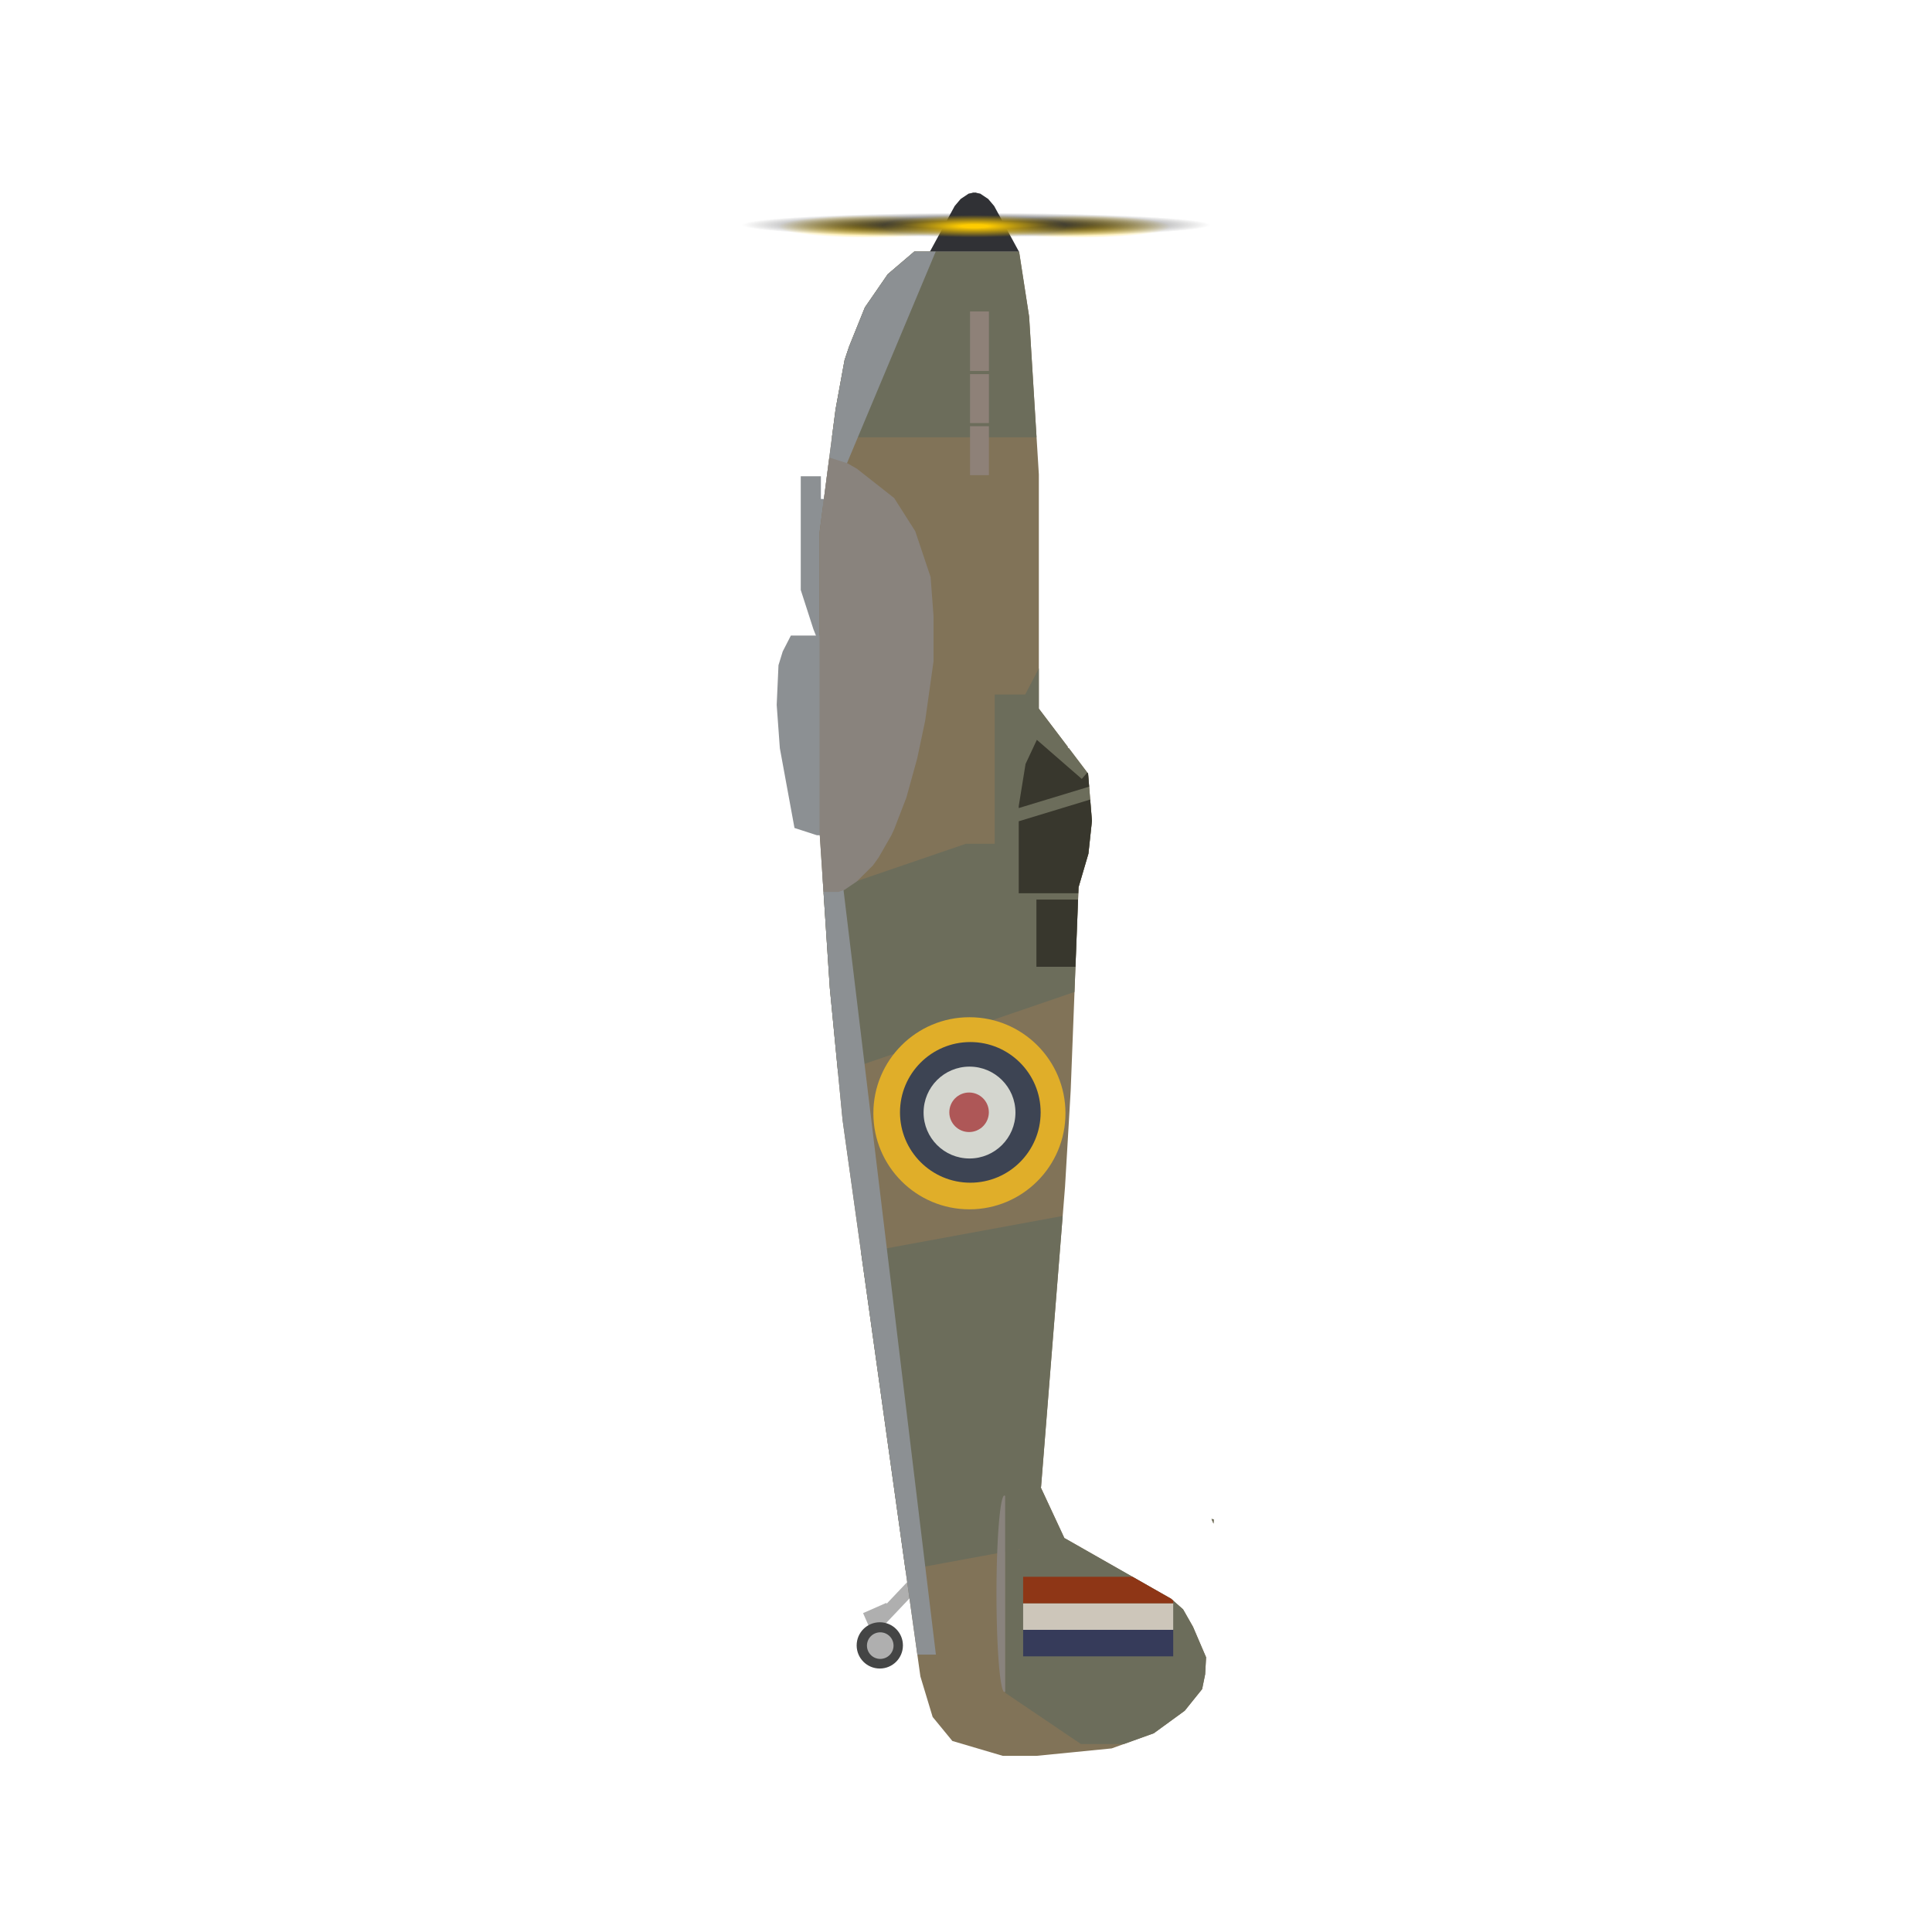 <?xml version="1.0" encoding="UTF-8" standalone="no"?>
<!-- Created with Inkscape (http://www.inkscape.org/) -->

<svg
   width="200mm"
   height="200mm"
   viewBox="0 0 200 200"
   version="1.1"
   id="svg1"
   xml:space="preserve"
   inkscape:version="1.4 (86a8ad7, 2024-10-11)"
   sodipodi:docname="spitfire right 3.svg"
   xmlns:inkscape="http://www.inkscape.org/namespaces/inkscape"
   xmlns:sodipodi="http://sodipodi.sourceforge.net/DTD/sodipodi-0.dtd"
   xmlns:xlink="http://www.w3.org/1999/xlink"
   xmlns="http://www.w3.org/2000/svg"
   xmlns:svg="http://www.w3.org/2000/svg"><sodipodi:namedview
     id="namedview1"
     pagecolor="#ffffff"
     bordercolor="#000000"
     borderopacity="0.25"
     inkscape:showpageshadow="2"
     inkscape:pageopacity="0.0"
     inkscape:pagecheckerboard="0"
     inkscape:deskcolor="#d1d1d1"
     inkscape:document-units="mm"
     showguides="true"
     inkscape:zoom="1.9578167"
     inkscape:cx="287.56522"
     inkscape:cy="124.37323"
     inkscape:window-width="1920"
     inkscape:window-height="1017"
     inkscape:window-x="-8"
     inkscape:window-y="-8"
     inkscape:window-maximized="1"
     inkscape:current-layer="layer1" /><defs
     id="defs1"><linearGradient
       id="linearGradient55"
       inkscape:collect="always"><stop
         style="stop-color:#ffcc00;stop-opacity:1;"
         offset="0.146"
         id="stop56" /><stop
         style="stop-color:#ffcc00;stop-opacity:0;"
         offset="1"
         id="stop57" /></linearGradient><linearGradient
       id="linearGradient54"
       inkscape:collect="always"><stop
         style="stop-color:#313132;stop-opacity:1;"
         offset="0.32"
         id="stop54" /><stop
         style="stop-color:#313132;stop-opacity:0;"
         offset="1"
         id="stop55" /></linearGradient><radialGradient
       inkscape:collect="always"
       xlink:href="#linearGradient54"
       id="radialGradient11"
       gradientUnits="userSpaceOnUse"
       gradientTransform="matrix(1,0,0,0.052,-3.837,21.633)"
       cx="104.886"
       cy="31.767"
       fx="104.886"
       fy="31.767"
       r="24.262" /><radialGradient
       inkscape:collect="always"
       xlink:href="#linearGradient55"
       id="radialGradient57-4"
       cx="104.419"
       cy="31.571"
       fx="104.419"
       fy="31.571"
       r="6.595"
       gradientTransform="matrix(1.434,0,0,0.176,-48.85,17.861)"
       gradientUnits="userSpaceOnUse" /><radialGradient
       inkscape:collect="always"
       xlink:href="#linearGradient55"
       id="radialGradient57-5-2"
       cx="104.419"
       cy="31.571"
       fx="104.419"
       fy="31.571"
       r="6.595"
       gradientTransform="matrix(1.434,0,0,0.176,-59.712,17.907)"
       gradientUnits="userSpaceOnUse" /><radialGradient
       inkscape:collect="always"
       xlink:href="#linearGradient55"
       id="radialGradient57-5-7-3"
       cx="104.419"
       cy="31.571"
       fx="104.419"
       fy="31.571"
       r="6.595"
       gradientTransform="matrix(1.434,0,0,0.176,-38.045,17.907)"
       gradientUnits="userSpaceOnUse" /></defs><g
     inkscape:label="圖層 1"
     inkscape:groupmode="layer"
     id="layer1"><rect
       style="fill:#afafaf;fill-opacity:1;stroke-width:2.097"
       id="rect64"
       width="9.761"
       height="1.337"
       x="-60.081"
       y="180.839"
       transform="rotate(-46.519)" /><path
       id="rect37"
       style="fill:#8c9093;fill-opacity:1;stroke-width:1.58"
       d="m 82.894,49.302 v 11.772 l 1.303,4.042 0.388,0.981 h 3.344 v -14.442 H 84.98 v -2.352 z" /><path
       id="rect1"
       style="fill:#817358;fill-opacity:1;stroke-width:4.327"
       d="m 94.644,26.043 -2.744,2.342 -2.367,3.433 -1.635,4.053 -0.47,1.407 -0.927,5.074 -1.663,12.756 V 86.068 l 1.062,16.187 1.323,13.694 8.056,57.596 1.267,4.192 2.042,2.488 5.224,1.542 h 3.456 l 7.812,-0.772 4.364,-1.568 3.201,-2.332 1.801,-2.239 0.312,-1.53 0.098,-1.762 -1.354,-3.157 -1.026,-1.806 -1.24,-1.096 -11.005,-6.264 0.008,-0.013 -0.041,0.019 -2.465,-5.292 0.038,-0.018 2.482,-31.099 0.584,-9.926 0.815,-21.042 -0.005,-5.07e-4 1.029,-3.499 0.365,-3.395 -0.4,-4.895 -2.009,-2.65 h -0.093 v -0.123 l -2.997,-3.952 h -9.8e-4 v -9.8e-4 l -0.003,-0.004 0.003,-0.002 v -24.243 l -1.005,-16.338 -1.039,-6.725 z m 30.771,131.2 0.208,0.485 0.025,-0.442 z" /><path
       id="rect39"
       style="fill:#8c9093;fill-opacity:1;stroke-width:1.58"
       d="m 81.872,65.792 -0.845,1.647 -0.438,1.421 -0.185,4.111 0.325,4.481 1.516,8.26 2.314,0.75 h 2.042 V 65.792 Z" /><path
       id="rect19"
       style="fill:#6c6d5b;fill-opacity:1;stroke-width:0.265"
       d="M 94.644 26.043 L 91.9 28.385 L 89.534 31.818 L 87.899 35.87 L 87.428 37.278 L 86.501 42.351 L 86.121 45.264 L 107.3 45.264 L 106.532 32.768 L 105.493 26.043 L 94.644 26.043 z M 107.537 69.191 L 106.128 71.895 L 102.978 71.895 L 102.978 86.324 L 102.966 86.328 L 102.966 87.342 L 100.004 87.342 L 85.253 92.392 L 85.9 102.255 L 86.752 111.071 L 111.229 102.691 L 111.648 91.87 L 111.643 91.87 L 112.672 88.371 L 113.037 84.976 L 112.637 80.081 L 110.628 77.431 L 110.534 77.431 L 110.534 77.308 L 108.838 75.071 L 107.538 73.356 L 107.537 73.356 L 107.537 73.355 L 107.533 73.352 L 107.537 73.35 L 107.537 71.895 L 107.537 69.191 z M 110.006 125.875 L 89.148 129.711 L 93.739 162.538 L 104.042 160.643 L 104.042 175.209 L 104.074 175.209 L 104.052 175.235 L 105.307 176.084 L 105.307 176.117 L 105.355 176.117 L 111.891 180.537 L 116.353 180.537 L 119.442 179.427 L 122.643 177.095 L 124.444 174.856 L 124.756 173.326 L 124.853 171.564 L 123.499 168.407 L 122.473 166.601 L 121.233 165.505 L 110.227 159.241 L 110.236 159.228 L 110.194 159.247 L 107.729 153.955 L 107.767 153.937 L 110.006 125.875 z M 125.415 157.243 L 125.623 157.728 L 125.648 157.287 L 125.415 157.243 z M 105.538 160.367 L 105.565 160.445 L 105.45 160.445 L 105.45 160.383 L 105.538 160.367 z " /><path
       id="rect44"
       style="fill:#8c9093;fill-opacity:1;stroke-width:1.58"
       d="m 87.068,90.037 -1.954,0.236 0.786,11.981 1.323,13.694 7.74,55.336 h 1.92 z" /><path
       id="path45"
       style="fill:#89837d;fill-opacity:1;stroke-width:1.58"
       d="m 103.976,154.819 a 0.82,10.165 0 0 0 -0.82,10.165 0.82,10.165 0 0 0 0.82,10.165 0.82,10.165 0 0 0 0.076,-0.045 v -20.241 a 0.82,10.165 0 0 0 -0.076,-0.045 z" /><rect
       style="fill:#363b5a;fill-opacity:1;stroke-width:1.58"
       id="rect45"
       width="15.535"
       height="2.749"
       x="105.915"
       y="168.715" /><rect
       style="fill:#cdc6ba;fill-opacity:1;stroke-width:1.58"
       id="rect46"
       width="15.535"
       height="2.749"
       x="105.915"
       y="165.97" /><path
       id="rect47"
       style="fill:#8e3616;fill-opacity:1;stroke-width:1.58"
       d="m 105.915,163.225 v 2.749 h 15.535 v -0.278 l -0.217,-0.192 -4.005,-2.279 z" /><circle
       style="fill:#e0ae29;fill-opacity:1;stroke-width:1.744"
       id="circle51-7"
       cx="100.354"
       cy="115.246"
       r="9.943" /><circle
       style="fill:#3d4453;fill-opacity:1;stroke-width:2.801"
       id="circle52-6"
       cx="100.447"
       cy="115.153"
       r="7.28" /><circle
       style="fill:#d4d6cf;fill-opacity:1;stroke-width:3.288"
       id="circle53-1"
       cx="100.364"
       cy="115.171"
       r="4.755" /><circle
       style="fill:#ae5757;fill-opacity:1;stroke-width:2.297"
       id="circle54-4"
       cx="100.319"
       cy="115.143"
       r="2.046" /><rect
       style="fill:#8e8178;fill-opacity:1;stroke-width:1.58"
       id="rect54"
       width="1.954"
       height="6.161"
       x="100.417"
       y="32.243" /><rect
       style="fill:#8e8178;fill-opacity:1;stroke-width:1.433"
       id="rect55"
       width="1.954"
       height="5.068"
       x="100.417"
       y="38.728" /><rect
       style="fill:#8e8178;fill-opacity:1;stroke-width:1.433"
       id="rect56"
       width="1.954"
       height="5.068"
       x="100.417"
       y="44.12" /><path
       id="rect57"
       style="fill:#38372d;fill-opacity:1;stroke-width:1.58"
       d="m 107.335,76.588 -1.171,2.499 -0.705,4.362 v 0.202 l 7.288,-2.216 -0.11,-1.354 -0.08,-0.106 -0.572,0.658 z m 5.521,6.181 -7.397,2.249 v 7.451 h 6.165 l 0.023,-0.598 -0.005,-5.07e-4 1.029,-3.499 0.365,-3.395 z m -5.567,10.356 v 6.956 h 4.04 l 0.27,-6.956 z" /><rect
       style="fill:#afafaf;fill-opacity:1;stroke-width:1.358"
       id="rect65"
       width="2.637"
       height="1.48"
       x="14.597"
       y="188.824"
       transform="rotate(-23.728)" /><circle
       style="fill:#444545;fill-opacity:1;stroke-width:1.58"
       id="path63"
       cx="91.076"
       cy="170.331"
       r="2.395" /><circle
       style="fill:#afafaf;fill-opacity:1;stroke-width:1.58"
       id="path64"
       cx="91.123"
       cy="170.354"
       r="1.376" /><ellipse
       style="fill:url(#radialGradient57-5-2);stroke-width:0.557"
       id="path55-1-21"
       cx="90.002"
       cy="23.448"
       rx="9.456"
       ry="1.158" /><path
       id="path7"
       style="fill:#303135;fill-opacity:1;stroke-width:0.265"
       d="m 100.678,19.938 v 0.023 l -0.408,0.084 -0.822,0.55 -0.618,0.729 -2.563,4.72 h 4.411 0.39 4.411 l -2.563,-4.72 -0.618,-0.729 -0.822,-0.55 -0.408,-0.084 v -0.023 h -0.114 -0.163 z" /><ellipse
       style="fill:url(#radialGradient57-5-7-3);stroke-width:0.557"
       id="path55-1-2-6"
       cx="111.669"
       cy="23.448"
       rx="9.456"
       ry="1.158" /><ellipse
       style="fill:url(#radialGradient11);stroke-width:0.612"
       id="ellipse7"
       cx="101.049"
       cy="23.279"
       rx="24.262"
       ry="1.257" /><path
       id="rect34"
       style="fill:#8c9093;fill-opacity:1;stroke-width:1.58"
       d="m 94.644,26.043 -2.744,2.342 -2.367,3.433 -1.635,4.053 -0.47,1.407 -0.927,5.074 -1.319,10.114 h 0.604 L 96.864,26.043 Z" /><path
       id="rect16"
       style="fill:#89837d;fill-opacity:1;stroke-width:1.58"
       d="m 85.848,47.359 -1.01,7.749 V 86.068 l 0.411,6.263 h 1.549 l 0.612,-0.208 1.293,-0.879 1.664,-1.656 0.592,-0.827 1.316,-2.297 0.292,-0.629 1.263,-3.276 1.117,-4.04 0.826,-3.908 0.868,-6.164 v -4.649 l -0.304,-4.061 -1.59,-4.747 -2.181,-3.43 -3.85,-3.03 -0.983,-0.569 z" /><ellipse
       style="fill:url(#radialGradient57-4);stroke-width:0.557"
       id="path55-5"
       cx="100.865"
       cy="23.402"
       rx="9.456"
       ry="1.158" /></g></svg>
